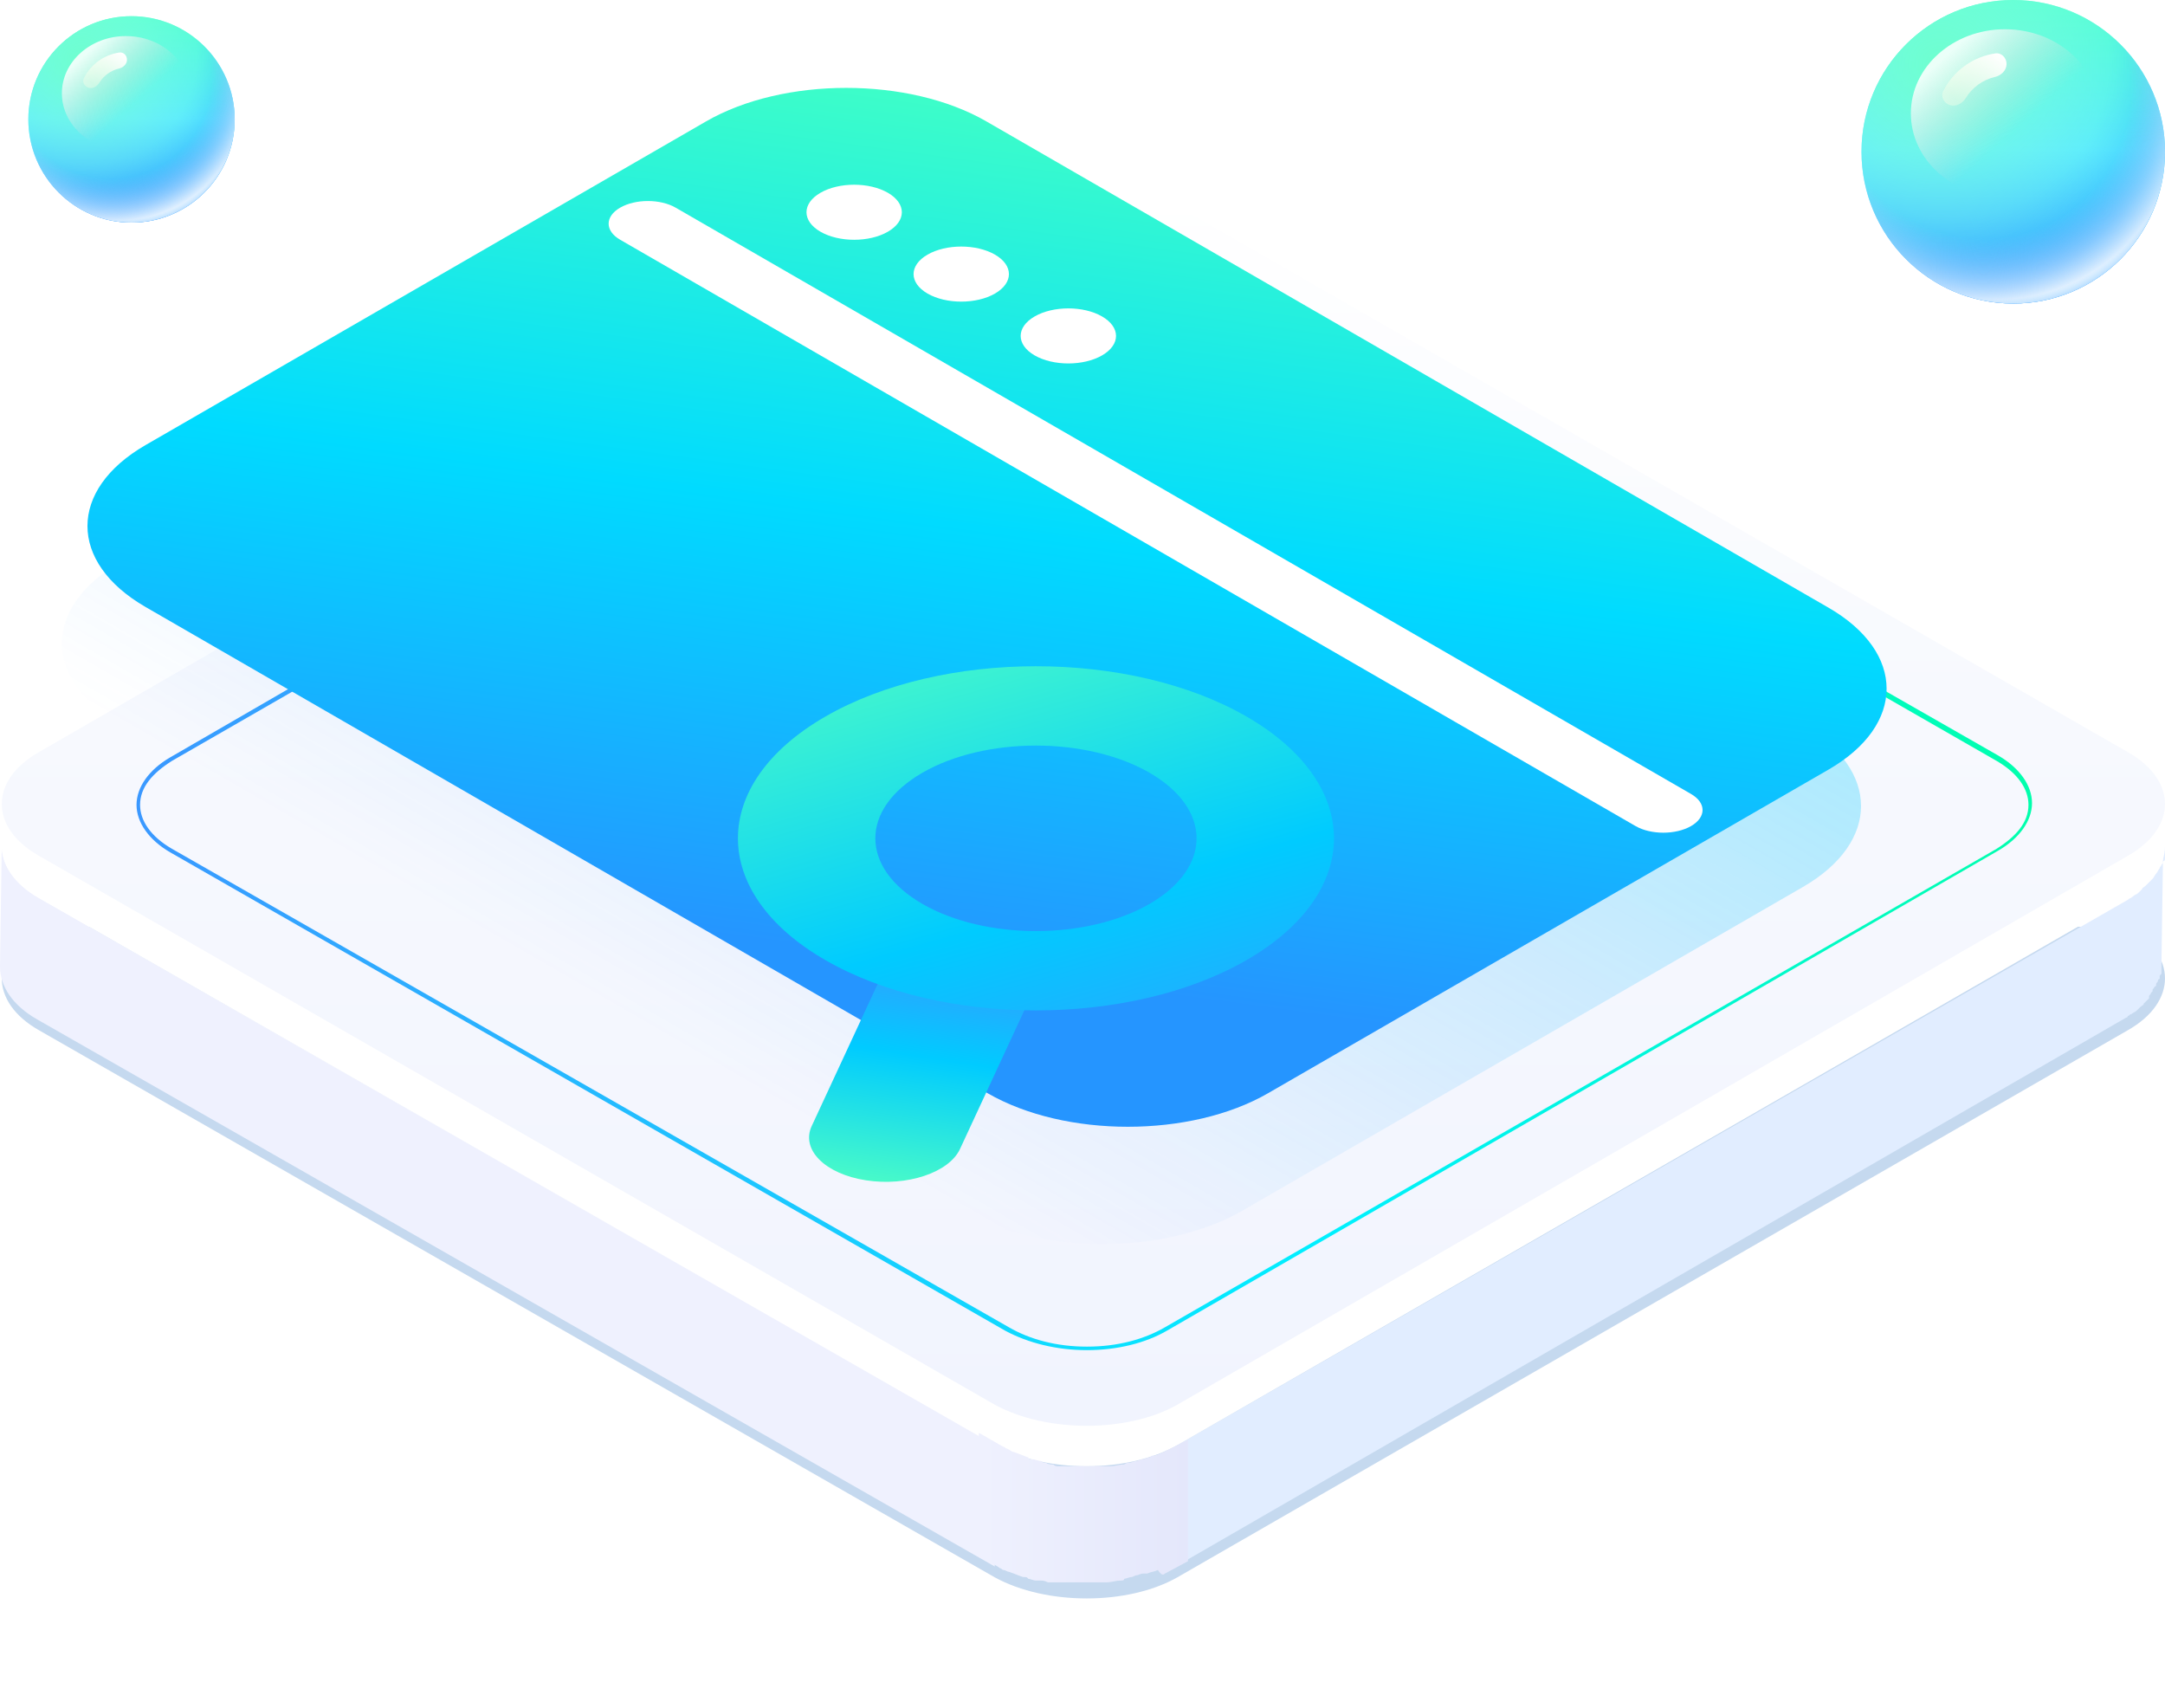 <svg width="535" height="422" viewBox="0 0 535 422" fill="none" xmlns="http://www.w3.org/2000/svg">
<g clip-path="url(#clip0_876_33990)">
<g filter="url(#filter0_f_876_33990)">
<path d="M9.639 254.554C-2.63 247.6 -2.63 235.866 9.639 228.912L244.496 230.215C256.764 223.262 276.92 223.262 289.627 230.215L525.798 228.912C538.066 235.866 538.066 247.6 525.798 254.554L290.941 389.723C278.673 396.677 258.517 396.677 245.81 389.723L9.639 254.554Z" fill="#C5D9EF"/>
</g>
<path d="M535 210.157C535 210.592 535 211.027 535 211.027C535 211.461 535 211.461 535 211.896C535 212.331 535 212.765 534.562 212.765C534.562 213.2 534.562 213.2 534.124 213.634C534.124 214.069 533.686 214.069 533.686 214.504C533.248 214.938 533.248 215.373 532.809 215.808C532.371 216.242 532.371 216.677 531.933 217.111C531.933 217.111 531.933 217.111 531.495 217.546C531.057 217.981 530.619 218.415 530.18 218.85C529.742 219.285 529.304 219.285 529.304 219.719C528.866 220.154 528.866 220.154 528.428 220.588C527.99 221.023 527.551 221.023 527.113 221.458C526.675 221.892 526.237 221.892 525.799 222.327L290.942 357.061L290.504 387.05L525.361 251.447C525.361 251.447 525.799 251.447 525.799 251.012C526.237 251.012 526.237 250.578 526.675 250.578C527.113 250.143 527.551 250.143 527.99 249.708C528.428 249.274 528.428 249.274 528.866 248.839C529.304 248.404 529.742 248.404 529.742 247.97C530.18 247.535 530.619 247.101 531.057 246.666C531.057 246.666 531.057 246.666 531.057 246.231C531.057 245.797 531.495 245.797 531.495 245.362L531.933 244.927C531.933 244.927 531.933 244.927 531.933 244.493C532.371 244.058 532.371 243.624 532.809 243.624C532.809 243.624 532.809 243.624 532.809 243.189C532.809 242.754 533.248 242.754 533.248 242.32C533.248 242.32 533.248 241.885 533.686 241.885C533.686 241.885 533.686 241.885 533.686 241.45C533.686 241.016 533.686 241.016 534.124 240.581V240.147C534.124 239.712 534.124 239.277 534.124 239.277C534.124 238.843 534.124 238.843 534.124 238.408C534.124 238.408 534.124 238.408 534.124 237.973L534.562 207.984C535 209.288 535 209.723 535 210.157Z" fill="#E1EDFF"/>
<path d="M9.64 221.892C3.505 218.415 0.438 213.634 0.438 208.854L0 238.843C0 243.623 3.067 248.404 9.201 251.881L245.811 387.05L246.249 357.061L9.64 221.892Z" fill="#EFF1FE"/>
<path d="M525.798 196.25C538.066 203.204 538.066 214.939 525.798 221.893L290.941 357.061C278.673 364.015 258.517 364.015 245.81 357.061L9.639 221.893C-2.63 214.939 -2.63 203.204 9.639 196.25L244.496 60.647C256.764 53.693 276.92 53.693 289.627 60.647L525.798 196.25Z" fill="white"/>
<path d="M9.639 211.461C-2.63 204.507 -2.63 192.772 9.639 185.818L244.496 50.215C256.764 43.261 276.92 43.261 289.627 50.215L525.798 185.818C538.066 192.772 538.066 204.507 525.798 211.461L290.941 347.064C278.673 354.018 258.517 354.018 245.81 347.064L9.639 211.461Z" fill="url(#paint0_linear_876_33990)"/>
<path d="M268.595 333.591C261.146 333.591 254.136 331.853 248.439 328.811L42.063 210.593C36.805 207.55 33.738 203.204 33.738 198.858C33.738 194.512 36.805 190.165 42.063 187.123L247.125 68.47C252.383 65.428 259.394 63.69 266.842 63.69C274.291 63.69 281.302 65.428 286.998 68.47L493.812 186.688C499.07 189.731 502.137 194.077 502.137 198.423C502.137 202.769 499.07 207.116 493.812 210.158L288.312 328.811C283.054 331.853 276.044 333.591 268.595 333.591ZM267.28 64.993C259.832 64.993 253.259 66.732 248.001 69.774L42.502 187.992C37.682 191.035 34.615 194.512 34.615 198.858C34.615 202.769 37.244 206.681 42.502 209.723L249.316 327.941C254.574 330.984 261.146 332.722 268.595 332.722C276.044 332.722 282.616 330.984 287.874 327.941L493.374 209.723C498.194 206.681 501.261 203.204 501.261 198.858C501.261 194.946 498.632 191.035 493.374 187.992L286.56 69.34C281.302 66.297 274.291 64.993 267.28 64.993Z" fill="url(#paint1_linear_876_33990)"/>
<path d="M287.875 388.788C288.751 388.353 292.694 386.18 293.571 385.745V355.756C292.694 356.191 289.189 357.929 288.313 358.364C287.875 358.364 287.875 358.798 287.436 358.798C286.56 359.233 285.684 359.668 284.807 359.668C284.369 359.668 284.369 360.102 283.931 360.102C283.493 360.102 283.055 360.537 282.178 360.537C281.74 360.537 281.302 360.972 280.864 360.972C280.426 360.972 279.549 361.406 279.111 361.406C278.673 361.406 278.235 361.406 277.797 361.841C276.482 361.841 275.606 362.275 274.291 362.275C273.853 362.275 273.415 362.275 272.977 362.275C272.101 362.275 271.662 362.275 270.786 362.275C270.348 362.275 269.91 362.275 269.472 362.275C269.033 362.275 268.157 362.275 267.719 362.275C267.281 362.275 266.843 362.275 266.404 362.275C265.966 362.275 265.528 362.275 264.652 362.275C264.214 362.275 263.775 362.275 263.337 362.275C262.899 362.275 262.461 362.275 261.585 362.275C261.146 362.275 260.708 362.275 260.27 361.841C259.832 361.841 258.956 361.841 258.517 361.406C258.079 361.406 257.641 361.406 257.203 360.972C256.327 360.972 255.888 360.537 255.012 360.537C254.574 360.537 254.136 360.537 254.136 360.102C252.821 359.668 251.945 359.233 250.63 358.798C250.192 358.798 249.754 358.364 248.878 357.929C248.44 357.929 248.44 357.495 248.001 357.495C247.125 357.06 242.744 354.452 241.867 354.018V384.441C242.744 384.876 246.687 387.049 247.125 387.484C247.563 387.484 247.563 387.918 248.001 387.918C248.44 387.918 248.878 388.353 249.316 388.353C250.63 388.788 251.507 389.222 252.821 389.657C252.821 389.657 252.821 389.657 253.259 389.657C253.698 389.657 253.698 389.657 254.136 390.091C254.574 390.091 255.45 390.526 255.888 390.526H256.327C256.765 390.526 256.765 390.526 257.203 390.526C257.641 390.526 258.079 390.526 258.956 390.961C259.394 390.961 259.394 390.961 259.832 390.961C260.27 390.961 260.27 390.961 260.708 390.961C261.146 390.961 261.585 390.961 262.023 390.961C262.461 390.961 262.461 390.961 262.899 390.961C263.337 390.961 263.337 390.961 263.775 390.961C264.214 390.961 264.652 390.961 265.09 390.961C265.528 390.961 265.528 390.961 265.966 390.961C265.966 390.961 266.404 390.961 266.843 390.961C267.281 390.961 268.157 390.961 268.595 390.961C269.033 390.961 269.033 390.961 269.472 390.961H269.91C270.786 390.961 271.224 390.961 272.101 390.961C272.539 390.961 272.539 390.961 272.977 390.961C272.977 390.961 272.977 390.961 273.415 390.961C274.73 390.961 275.606 390.526 276.92 390.526C277.359 390.526 277.797 390.526 277.797 390.091C278.235 390.091 279.111 389.657 279.549 389.657C279.988 389.657 280.426 389.222 280.864 389.222C281.302 389.222 281.74 388.788 282.617 388.788H283.055H283.493C284.369 388.353 285.246 388.353 286.122 387.918C286.998 389.222 287.436 389.222 287.875 388.788Z" fill="url(#paint2_linear_876_33990)"/>
<path d="M58 29.5C58 43.583 46.583 55 32.5 55C18.417 55 7 43.583 7 29.5C7 15.417 18.417 4 32.5 4C46.583 4 58 15.417 58 29.5Z" fill="url(#paint3_linear_876_33990)"/>
<path d="M58 29.5C58 43.583 46.583 55 32.5 55C18.417 55 7 43.583 7 29.5C7 15.417 18.417 4 32.5 4C46.583 4 58 15.417 58 29.5Z" fill="url(#paint4_radial_876_33990)"/>
<path d="M58 29.5C58 43.583 46.583 55 32.5 55C18.417 55 7 43.583 7 29.5C7 15.417 18.417 4 32.5 4C46.583 4 58 15.417 58 29.5Z" fill="url(#paint5_radial_876_33990)"/>
<path d="M58 29.5C58 43.583 46.583 55 32.5 55C18.417 55 7 43.583 7 29.5C7 15.417 18.417 4 32.5 4C46.583 4 58 15.417 58 29.5Z" fill="url(#paint6_radial_876_33990)"/>
<path d="M58 29.5C58 43.583 46.583 55 32.5 55C18.417 55 7 43.583 7 29.5C7 15.417 18.417 4 32.5 4C46.583 4 58 15.417 58 29.5Z" fill="url(#paint7_radial_876_33990)"/>
<g style="mix-blend-mode:lighten">
<path d="M46.94 23.049C46.94 30.854 39.856 37.181 31.117 37.181C22.379 37.181 15.295 30.854 15.295 23.049C15.295 15.243 22.379 8.916 31.117 8.916C39.856 8.916 46.94 15.243 46.94 23.049Z" fill="url(#paint8_linear_876_33990)"/>
</g>
<g style="mix-blend-mode:lighten">
<path d="M21.868 21.659C20.845 21.341 20.259 20.243 20.741 19.285C21.581 17.62 22.811 16.17 24.337 15.065C25.864 13.961 27.626 13.247 29.471 12.971C30.531 12.812 31.391 13.713 31.373 14.784V14.784C31.354 15.856 30.458 16.687 29.414 16.932C28.411 17.167 27.458 17.6 26.613 18.211C25.768 18.823 25.058 19.592 24.521 20.471C23.961 21.386 22.892 21.977 21.868 21.659V21.659Z" fill="url(#paint9_linear_876_33990)"/>
</g>
<path d="M535 37.5C535 58.211 518.211 75 497.5 75C476.789 75 460 58.211 460 37.5C460 16.789 476.789 0 497.5 0C518.211 0 535 16.789 535 37.5Z" fill="url(#paint10_linear_876_33990)"/>
<path d="M535 37.5C535 58.211 518.211 75 497.5 75C476.789 75 460 58.211 460 37.5C460 16.789 476.789 0 497.5 0C518.211 0 535 16.789 535 37.5Z" fill="url(#paint11_radial_876_33990)"/>
<path d="M535 37.5C535 58.211 518.211 75 497.5 75C476.789 75 460 58.211 460 37.5C460 16.789 476.789 0 497.5 0C518.211 0 535 16.789 535 37.5Z" fill="url(#paint12_radial_876_33990)"/>
<path d="M535 37.5C535 58.211 518.211 75 497.5 75C476.789 75 460 58.211 460 37.5C460 16.789 476.789 0 497.5 0C518.211 0 535 16.789 535 37.5Z" fill="url(#paint13_radial_876_33990)"/>
<path d="M535 37.5C535 58.211 518.211 75 497.5 75C476.789 75 460 58.211 460 37.5C460 16.789 476.789 0 497.5 0C518.211 0 535 16.789 535 37.5Z" fill="url(#paint14_radial_876_33990)"/>
<g style="mix-blend-mode:lighten">
<path d="M518.735 28.014C518.735 39.492 508.318 48.797 495.467 48.797C482.617 48.797 472.199 39.492 472.199 28.014C472.199 16.535 482.617 7.23 495.467 7.23C508.318 7.23 518.735 16.535 518.735 28.014Z" fill="url(#paint15_linear_876_33990)"/>
</g>
<g style="mix-blend-mode:lighten">
<path d="M481.864 25.971C480.359 25.503 479.497 23.888 480.207 22.48C481.441 20.03 483.25 17.898 485.495 16.274C487.74 14.65 490.332 13.6 493.045 13.194C494.604 12.96 495.868 14.284 495.841 15.861V15.861C495.814 17.437 494.496 18.658 492.961 19.018C491.486 19.365 490.084 20.001 488.841 20.9C487.598 21.799 486.556 22.931 485.765 24.224C484.942 25.569 483.37 26.439 481.864 25.971V25.971Z" fill="url(#paint16_linear_876_33990)"/>
</g>
<path d="M168.152 59C187.284 47.954 218.302 47.954 237.434 59L445.534 179.147C464.666 190.192 464.666 208.101 445.534 219.147L307.025 299.115C287.893 310.161 256.874 310.161 237.743 299.115L29.642 178.969C10.511 167.923 10.511 150.014 29.642 138.969L168.152 59Z" fill="url(#paint17_linear_876_33990)"/>
<path fill-rule="evenodd" clip-rule="evenodd" d="M243.754 30C224.623 18.954 193.604 18.954 174.472 30L35.963 109.969C16.831 121.014 16.831 138.923 35.963 149.969L244.063 270.115C263.195 281.161 294.213 281.161 313.345 270.115L451.855 190.147C470.986 179.101 470.986 161.192 451.854 150.147L243.754 30Z" fill="url(#paint18_linear_876_33990)"/>
<path d="M253.452 248.936C256.163 243.094 250.158 237.088 240.039 235.523V235.523C229.92 233.957 219.518 237.425 216.807 243.267L200.586 278.217C197.875 284.06 203.88 290.065 213.999 291.63V291.63C224.119 293.196 234.52 289.729 237.231 283.886L253.452 248.936Z" fill="url(#paint19_linear_876_33990)"/>
<path d="M308.075 237.197C279.315 253.802 232.685 253.802 203.925 237.197C175.164 220.592 175.164 193.671 203.925 177.066C232.685 160.461 279.315 160.461 308.075 177.066C336.836 193.671 336.836 220.592 308.075 237.197ZM227.934 190.928C212.434 199.877 212.434 214.386 227.934 223.335C243.435 232.284 268.565 232.284 284.066 223.335C299.566 214.386 299.566 199.877 284.066 190.928C268.565 181.979 243.435 181.979 227.934 190.928Z" fill="url(#paint20_linear_876_33990)"/>
<path d="M404.162 204.099C407.952 206.287 414.095 206.287 417.884 204.099V204.099C421.674 201.912 421.674 198.365 417.884 196.177L166.966 51.309C163.177 49.121 157.033 49.121 153.244 51.309V51.309C149.455 53.497 149.455 57.044 153.244 59.232L404.162 204.099Z" fill="white"/>
<path d="M219.405 57.252C214.804 59.909 207.344 59.909 202.743 57.252C198.142 54.596 198.142 50.289 202.743 47.632C207.344 44.976 214.804 44.976 219.405 47.632C224.007 50.289 224.007 54.596 219.405 57.252Z" fill="white"/>
<path d="M245.868 72.532C241.267 75.188 233.807 75.188 229.206 72.532C224.605 69.875 224.605 65.568 229.206 62.912C233.807 60.255 241.267 60.255 245.868 62.912C250.47 65.568 250.47 69.875 245.868 72.532Z" fill="white"/>
<path d="M272.333 87.809C267.732 90.466 260.272 90.466 255.671 87.809C251.069 85.153 251.069 80.846 255.671 78.189C260.272 75.532 267.732 75.532 272.333 78.189C276.934 80.846 276.934 85.153 272.333 87.809Z" fill="white"/>
</g>
<defs>
<filter id="filter0_f_876_33990" x="-10.562" y="214" width="556.562" height="191.938" filterUnits="userSpaceOnUse" color-interpolation-filters="sRGB">
<feFlood flood-opacity="0" result="BackgroundImageFix"/>
<feBlend mode="normal" in="SourceGraphic" in2="BackgroundImageFix" result="shape"/>
<feGaussianBlur stdDeviation="5.5" result="effect1_foregroundBlur_876_33990"/>
</filter>
<linearGradient id="paint0_linear_876_33990" x1="267.84" y1="352.232" x2="267.84" y2="44.998" gradientUnits="userSpaceOnUse">
<stop stop-color="#F1F4FE"/>
<stop offset="0.58" stop-color="#F7F9FE"/>
<stop offset="1" stop-color="white"/>
</linearGradient>
<linearGradient id="paint1_linear_876_33990" x1="33.384" y1="198.621" x2="502.289" y2="198.621" gradientUnits="userSpaceOnUse">
<stop stop-color="#3A98FF"/>
<stop offset="0.628" stop-color="#00F0FF"/>
<stop offset="1" stop-color="#00FFAC"/>
</linearGradient>
<linearGradient id="paint2_linear_876_33990" x1="242.582" y1="373.938" x2="293.464" y2="373.938" gradientUnits="userSpaceOnUse">
<stop stop-color="#EFF1FE"/>
<stop offset="1" stop-color="#E4E7FB"/>
</linearGradient>
<linearGradient id="paint3_linear_876_33990" x1="32.5" y1="4" x2="32.5" y2="55" gradientUnits="userSpaceOnUse">
<stop stop-color="#40FFC6"/>
<stop offset="0.493" stop-color="#4AE6FF"/>
<stop offset="1" stop-color="#2595FF"/>
</linearGradient>
<radialGradient id="paint4_radial_876_33990" cx="0" cy="0" r="1" gradientUnits="userSpaceOnUse" gradientTransform="translate(22.027 14.018) rotate(62.622) scale(57.433)">
<stop offset="0.462" stop-color="#2AA8FF" stop-opacity="0"/>
<stop offset="0.895" stop-color="#2595FF"/>
</radialGradient>
<radialGradient id="paint5_radial_876_33990" cx="0" cy="0" r="1" gradientUnits="userSpaceOnUse" gradientTransform="translate(20.205 14.929) rotate(56.626) scale(68.705)">
<stop stop-color="#6EFFCE"/>
<stop offset="0.57" stop-color="#A5FFFD" stop-opacity="0"/>
</radialGradient>
<radialGradient id="paint6_radial_876_33990" cx="0" cy="0" r="1" gradientUnits="userSpaceOnUse" gradientTransform="translate(27.491 19.482) rotate(63.435) scale(36.628)">
<stop offset="0.672" stop-color="#9EC6FD" stop-opacity="0"/>
<stop offset="1" stop-color="white"/>
</radialGradient>
<radialGradient id="paint7_radial_876_33990" cx="0" cy="0" r="1" gradientUnits="userSpaceOnUse" gradientTransform="translate(29.743 23.986) rotate(62.038) scale(31.601)">
<stop offset="0.961" stop-color="#2AA8FF" stop-opacity="0"/>
<stop offset="1" stop-color="#058AFF" stop-opacity="0.26"/>
</radialGradient>
<linearGradient id="paint8_linear_876_33990" x1="22.076" y1="12.563" x2="33.483" y2="25.233" gradientUnits="userSpaceOnUse">
<stop stop-color="white" stop-opacity="0.86"/>
<stop offset="1" stop-color="#D9D9D9" stop-opacity="0"/>
</linearGradient>
<linearGradient id="paint9_linear_876_33990" x1="31.123" y1="13.993" x2="24.231" y2="21.918" gradientUnits="userSpaceOnUse">
<stop stop-color="white"/>
<stop offset="1" stop-color="#FFFFE9" stop-opacity="0.38"/>
</linearGradient>
<linearGradient id="paint10_linear_876_33990" x1="497.5" y1="0" x2="497.5" y2="75" gradientUnits="userSpaceOnUse">
<stop stop-color="#40FFC6"/>
<stop offset="0.493" stop-color="#4AE6FF"/>
<stop offset="1" stop-color="#2595FF"/>
</linearGradient>
<radialGradient id="paint11_radial_876_33990" cx="0" cy="0" r="1" gradientUnits="userSpaceOnUse" gradientTransform="translate(482.098 14.732) rotate(62.622) scale(84.46)">
<stop offset="0.462" stop-color="#2AA8FF" stop-opacity="0"/>
<stop offset="0.895" stop-color="#2595FF"/>
</radialGradient>
<radialGradient id="paint12_radial_876_33990" cx="0" cy="0" r="1" gradientUnits="userSpaceOnUse" gradientTransform="translate(479.42 16.071) rotate(56.626) scale(101.036)">
<stop stop-color="#6EFFCE"/>
<stop offset="0.57" stop-color="#A5FFFD" stop-opacity="0"/>
</radialGradient>
<radialGradient id="paint13_radial_876_33990" cx="0" cy="0" r="1" gradientUnits="userSpaceOnUse" gradientTransform="translate(490.134 22.768) rotate(63.435) scale(53.865)">
<stop offset="0.672" stop-color="#9EC6FD" stop-opacity="0"/>
<stop offset="1" stop-color="white"/>
</radialGradient>
<radialGradient id="paint14_radial_876_33990" cx="0" cy="0" r="1" gradientUnits="userSpaceOnUse" gradientTransform="translate(493.446 29.392) rotate(62.038) scale(46.473)">
<stop offset="0.961" stop-color="#2AA8FF" stop-opacity="0"/>
<stop offset="1" stop-color="#058AFF" stop-opacity="0.26"/>
</radialGradient>
<linearGradient id="paint15_linear_876_33990" x1="482.171" y1="12.594" x2="498.947" y2="31.225" gradientUnits="userSpaceOnUse">
<stop stop-color="white" stop-opacity="0.86"/>
<stop offset="1" stop-color="#D9D9D9" stop-opacity="0"/>
</linearGradient>
<linearGradient id="paint16_linear_876_33990" x1="495.475" y1="14.696" x2="485.34" y2="26.352" gradientUnits="userSpaceOnUse">
<stop stop-color="white"/>
<stop offset="1" stop-color="#FFFFE9" stop-opacity="0.38"/>
</linearGradient>
<linearGradient id="paint17_linear_876_33990" x1="341.484" y1="119.073" x2="237.588" y2="299.026" gradientUnits="userSpaceOnUse">
<stop stop-color="#00CBFF" stop-opacity="0.3"/>
<stop offset="1" stop-color="#3A98FF" stop-opacity="0"/>
</linearGradient>
<linearGradient id="paint18_linear_876_33990" x1="283.115" y1="25.562" x2="253.65" y2="241.427" gradientUnits="userSpaceOnUse">
<stop stop-color="#40FFC6"/>
<stop offset="0.503" stop-color="#00DBFF"/>
<stop offset="1" stop-color="#2595FF"/>
</linearGradient>
<linearGradient id="paint19_linear_876_33990" x1="240.039" y1="235.523" x2="230.953" y2="294.253" gradientUnits="userSpaceOnUse">
<stop stop-color="#3A98FF"/>
<stop offset="0.456" stop-color="#00CBFF"/>
<stop offset="1" stop-color="#48FAC9"/>
</linearGradient>
<linearGradient id="paint20_linear_876_33990" x1="304.393" y1="278.196" x2="266.552" y2="144.321" gradientUnits="userSpaceOnUse">
<stop stop-color="#3A98FF"/>
<stop offset="0.456" stop-color="#00CBFF"/>
<stop offset="1" stop-color="#48FAC9"/>
</linearGradient>
<clipPath id="clip0_876_33990">
<rect width="535" height="422" fill="white"/>
</clipPath>
</defs>
</svg>
